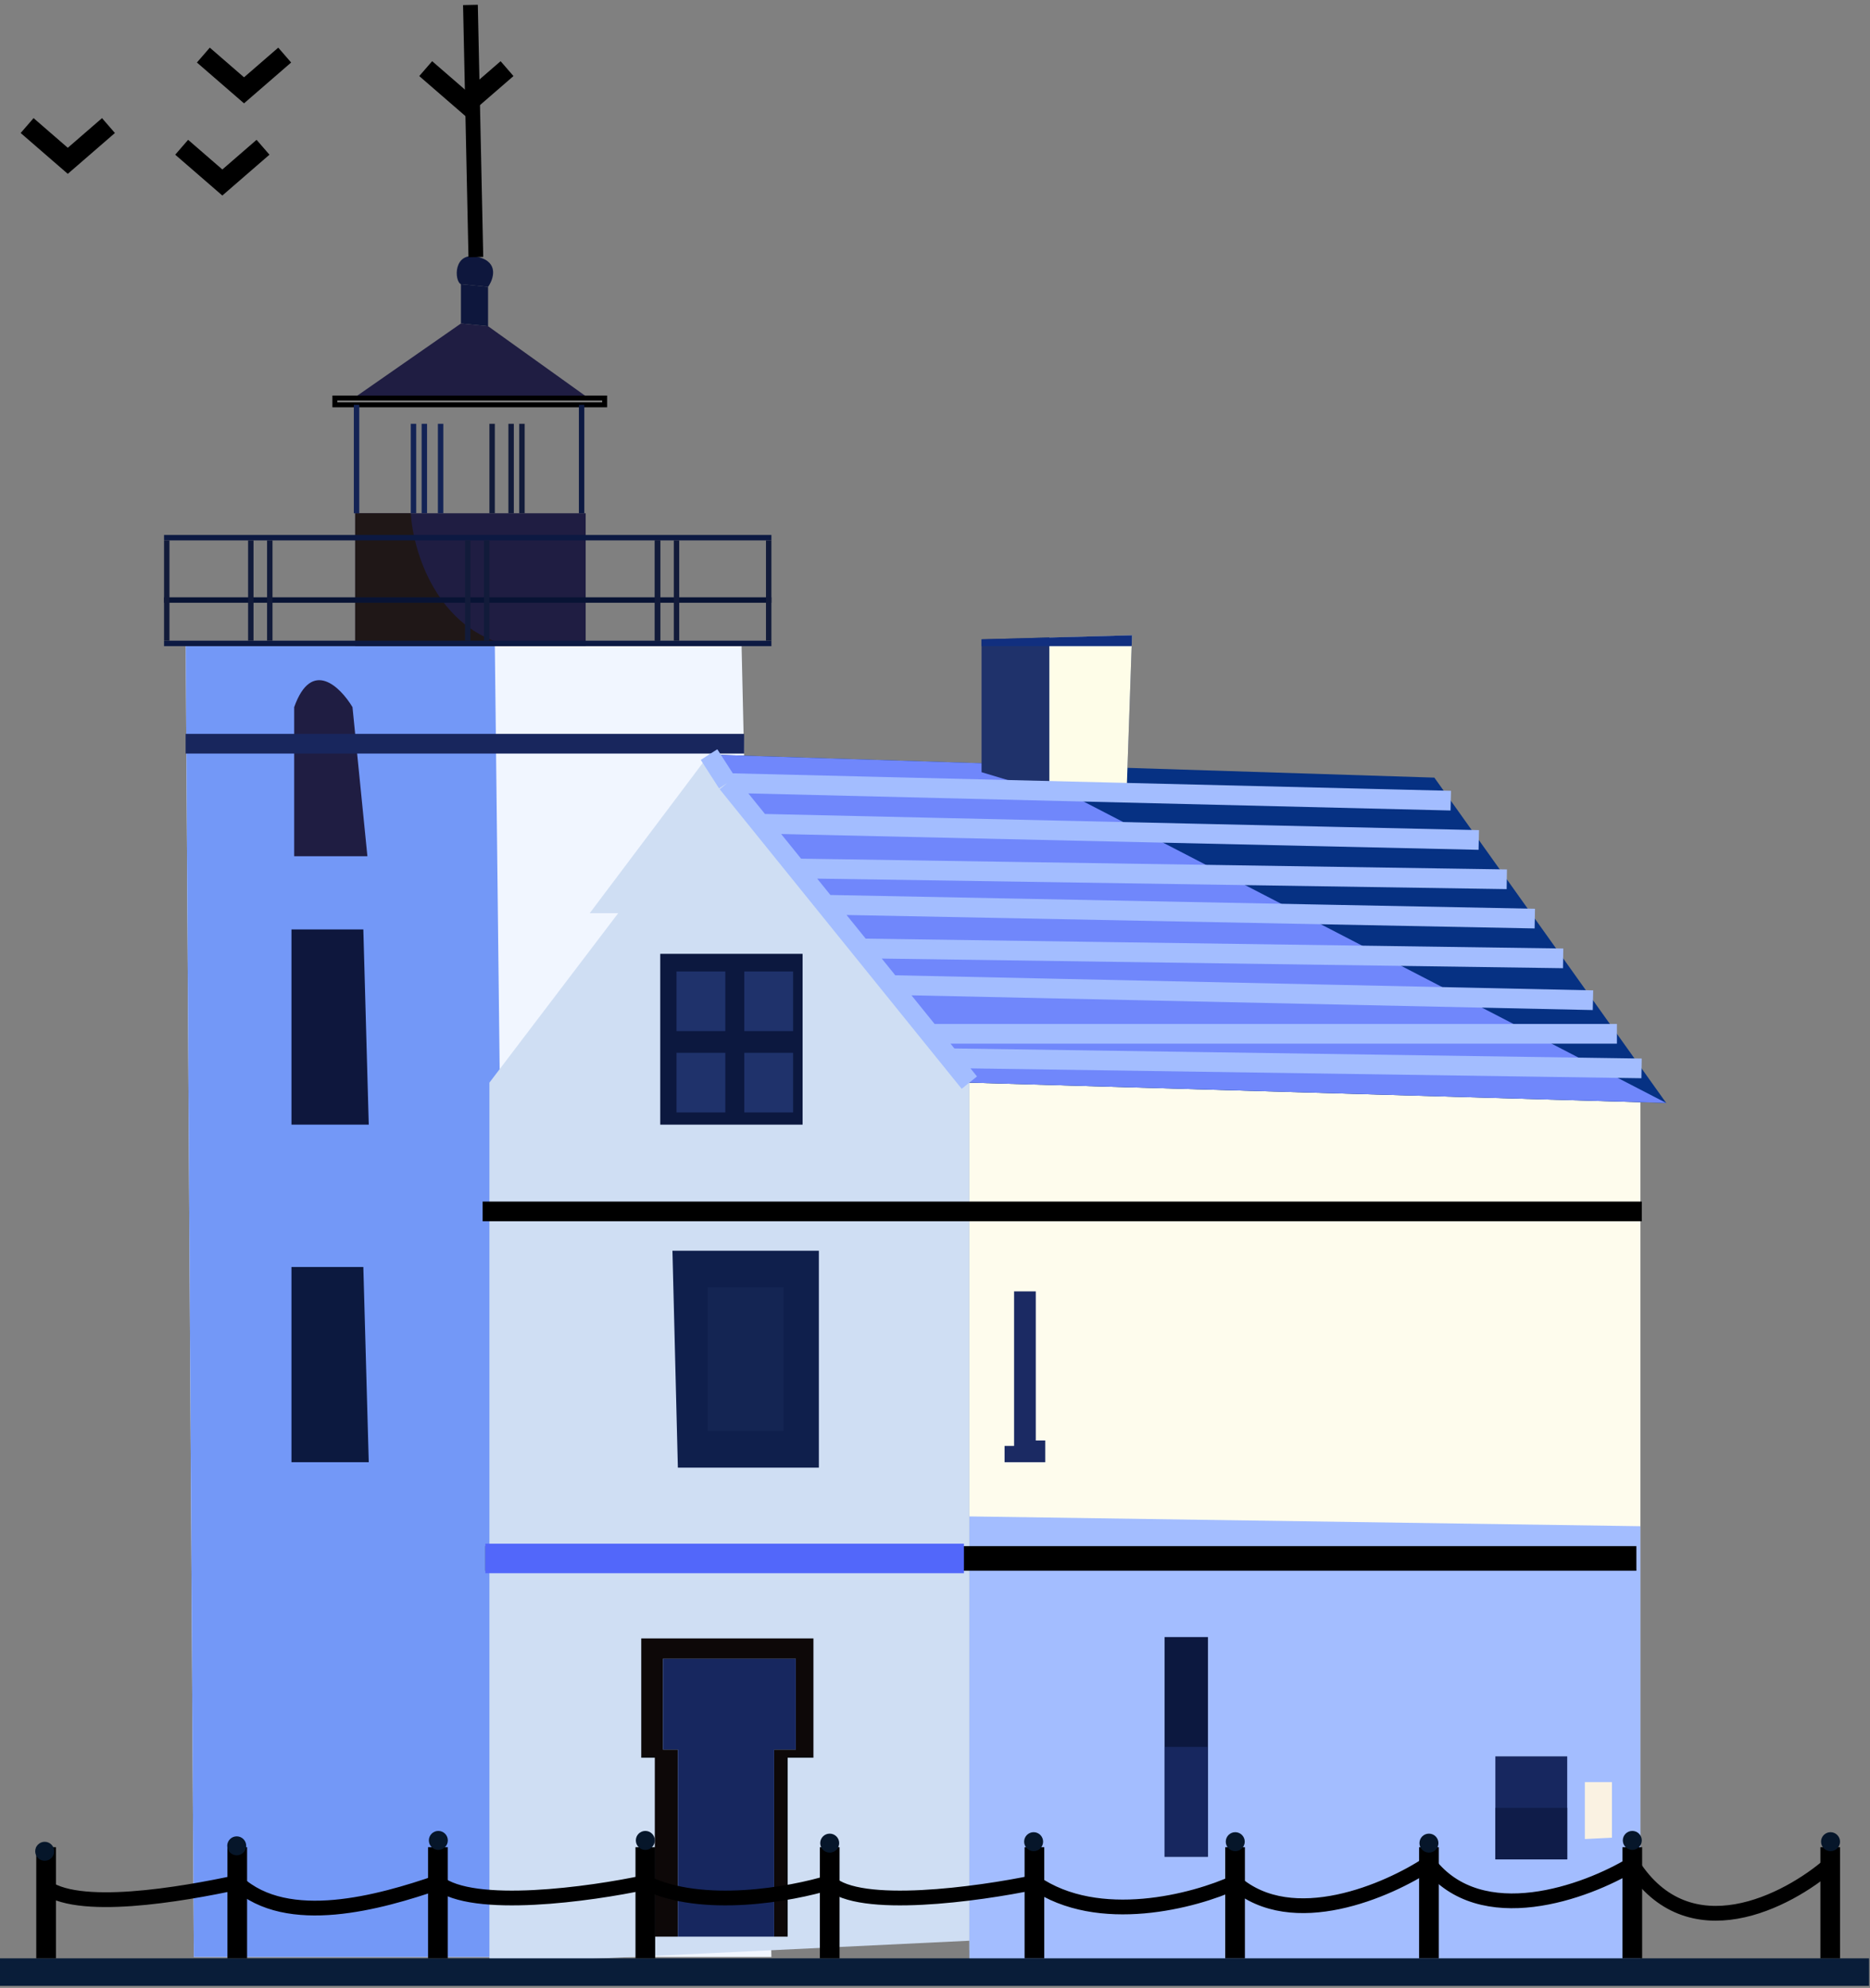 <svg width="380" height="404" viewBox="0 0 380 404" fill="none" xmlns="http://www.w3.org/2000/svg">
<rect x="0" y="0" width="380" height="404" fill="#808080" stroke="none"/>
<path d="M156.756 397.714L150.695 131.31L37.742 131.31L39.395 397.714H156.756Z" fill="#F1F6FF"/>
<path d="M196.978 396.337V220.02L333.349 223.999V396.337H196.978Z" fill="#FEFCED"/>
<path d="M37.742 131.31L39.395 397.714H103.585L100.555 131.31H37.742Z" fill="#7398F7"/>
<path d="M119.012 104.312H72.178V131.31H119.012V104.312Z" fill="#1F1D42"/>
<path d="M72.178 104.312V131.31H103.86C88.653 128.004 83.933 111.934 83.474 104.312H72.178Z" fill="#1F1717"/>
<path d="M99.177 58.303L93.668 57.752C92.29 57.201 92.014 50.865 97.249 52.242C101.436 53.344 100.279 56.742 99.177 58.303Z" fill="#0E173D"/>
<path d="M99.178 58.304L93.668 57.753V65.742L99.178 66.293V58.304Z" fill="#0E173D"/>
<path d="M93.667 65.742L99.177 66.293L119.564 80.894H71.903L93.667 65.742Z" fill="#1F1D42"/>
<path d="M210.478 262.446H206.07V293.853H204.141V297.159H212.406V292.751H210.478V262.446Z" fill="#1B2A63"/>
<path d="M333.349 398.541H196.978V308.178L333.349 310.168V398.541Z" fill="#A3BDFF"/>
<path d="M291.473 158.033L144.083 153.35L196.978 220.02L338.583 224.152L291.473 158.033Z" fill="#063183"/>
<path d="M196.978 220.02L338.583 224.152L205.519 155.302L144.083 153.35L196.978 220.02Z" fill="#7087FB"/>
<path d="M144.083 153.35L196.978 220.02V394.408L99.453 399.092V310.107V220.02L125.625 185.583H119.839L144.083 153.35Z" fill="#CFDEF3"/>
<path d="M163.093 193.847H134.166V228.56H163.093V193.847Z" fill="#0C183F"/>
<rect x="137.471" y="197.428" width="9.918" height="12.122" fill="#1F326B"/>
<rect x="151.246" y="197.428" width="9.918" height="12.122" fill="#1F326B"/>
<rect x="151.246" y="213.958" width="9.918" height="12.122" fill="#1F326B"/>
<path d="M71.904 80.893H119.565H122.871V82.271H68.047V80.893H71.904Z" stroke="black"/>
<path d="M98.076 246.191H197.53H333.625" stroke="black" stroke-width="4"/>
<path d="M98.627 316.719H195.877H332.523" stroke="black" stroke-width="5"/>
<path d="M98.627 316.719H195.877" stroke="#5267FA" stroke-width="6"/>
<rect x="137.471" y="213.958" width="9.918" height="12.122" fill="#1F326B"/>
<path d="M73.832 188.888H59.23V228.559H74.934L73.832 188.888Z" fill="#0E173D"/>
<path d="M73.832 257.487H59.23V297.158H74.934L73.832 257.487Z" fill="#0C193F"/>
<path d="M74.659 174.011H59.782V143.707C63.308 133.789 69.149 139.574 71.628 143.707L74.659 174.011Z" fill="#1F1D42"/>
<path d="M228.937 161.063H213.234L199.459 156.931V131.31V129.932L213.234 129.56L230.039 129.106L229.963 131.31L228.937 161.063Z" fill="#1F326B"/>
<path d="M228.937 161.063H213.234V131.31V129.56L230.039 129.106L229.963 131.31L228.937 161.063Z" fill="#FEFDE8"/>
<path d="M199.459 129.932L213.234 129.56L230.039 129.106L229.963 131.31H213.234H199.459V129.932Z" fill="#112F7F"/>
<rect x="117.637" y="82.272" width="1.102" height="22.04" fill="#0C1942"/>
<rect x="156.756" y="108.719" width="1.102" height="123.422" transform="rotate(90 156.756 108.719)" fill="#0C1942"/>
<rect x="156.756" y="130.208" width="1.102" height="123.422" transform="rotate(90 156.756 130.208)" fill="#0C1942"/>
<path d="M37.721 151.145H101.361H151.208" stroke="#18265D" stroke-width="4"/>
<rect x="156.756" y="121.392" width="1.102" height="123.422" transform="rotate(90 156.756 121.392)" fill="#081334"/>
<rect x="71.903" y="82.272" width="1.102" height="22.04" fill="#132355"/>
<rect x="83.474" y="86.128" width="1.102" height="18.183" fill="#132355"/>
<rect x="85.678" y="86.128" width="1.102" height="18.183" fill="#132355"/>
<rect x="88.984" y="86.128" width="1.102" height="18.183" fill="#132355"/>
<path d="M144.083 153.35L147.799 159.135M196.978 220.02L192.973 215.061M147.799 159.135L294.81 162.716M147.799 159.135L154.475 167.4M154.475 167.4L300.503 170.706M154.475 167.4L161.818 176.491M161.818 176.491L306.195 178.695M161.818 176.491L167.776 183.867M167.776 183.867L311.887 186.685M167.776 183.867L174.948 192.746M174.948 192.746L317.645 194.766M174.948 192.746L180.956 200.184M180.956 200.184L323.706 203.272M180.956 200.184L188.967 210.102M188.967 210.102H328.572M188.967 210.102L192.973 215.061M192.973 215.061L333.578 217.127" stroke="#A3BDFF" stroke-width="4"/>
<rect x="54.272" y="109.821" width="1.102" height="20.387" fill="#121B3A"/>
<rect x="33.334" y="109.821" width="1.102" height="20.387" fill="#121B3A"/>
<rect x="155.654" y="109.821" width="1.102" height="20.387" fill="#121B3A"/>
<path d="M245.466 332.697H236.651V377.328H245.466V332.697Z" fill="#0C183F"/>
<path d="M236.651 377.327H245.466V355.012H236.651V377.327Z" fill="#17275F"/>
<path d="M318.472 356.941H303.871V377.879H318.472V356.941Z" fill="#17275F"/>
<path d="M96.699 52.242L95.597 1" stroke="black" stroke-width="3"/>
<rect x="136.921" y="109.821" width="1.102" height="20.387" fill="#121B3A"/>
<rect x="98.351" y="109.821" width="1.102" height="20.387" fill="#121B3A"/>
<rect x="50.415" y="109.821" width="1.102" height="20.387" fill="#121B3A"/>
<rect x="133.064" y="109.821" width="1.102" height="20.387" fill="#121B3A"/>
<rect x="133.064" y="109.821" width="1.102" height="20.387" fill="#121B3A"/>
<rect x="94.495" y="109.821" width="1.102" height="20.387" fill="#121B3A"/>
<rect x="103.31" y="86.128" width="1.102" height="18.183" fill="#121B3A"/>
<rect x="105.514" y="86.128" width="1.102" height="18.183" fill="#121B3A"/>
<rect x="99.453" y="86.128" width="1.102" height="18.183" fill="#121B3A"/>
<path d="M303.871 377.879H318.472V367.41H303.871V377.879Z" fill="#0F1C49"/>
<path d="M327.563 362.175H322.053V373.746L327.563 373.471V362.175Z" fill="#FAF2E2"/>
<path d="M130.308 332.972V357.216H133.063V393.581H137.747V355.563H134.716V337.105H161.715V355.563H157.307V393.581H160.062V357.216H165.296V332.972H130.308Z" fill="#0D0808"/>
<path d="M157.308 355.563V393.581H137.748V355.563H134.717V337.105H161.716V355.563H157.308Z" fill="#17275F"/>
<path d="M379.806 397.989H0V403.569H379.806V397.989Z" fill="#091D39"/>
<path d="M371.919 397.99V375.399M331.697 375.399V397.99M290.373 375.399V397.99M250.977 375.399V397.99M210.203 375.399V397.99M168.604 375.399V397.99M131.136 375.399V397.99M88.985 375.399V397.99M48.212 375.399V397.99M9.367 375.399V397.99" stroke="black" stroke-width="4"/>
<path d="M371.919 378.855C363.287 386.385 343.158 396.928 331.697 378.855C322.33 384.549 300.952 392.369 290.373 378.705C282.108 384.215 262.658 392.7 250.977 382.562C242.804 386.327 223.207 391.598 210.203 382.562C198.816 384.949 174.554 388.292 168.604 382.562C160.89 384.949 142.597 388.292 131.136 382.562C120.024 384.949 96.038 388.292 88.985 382.562C77.231 386.602 58.406 391.929 48.212 382.562C37.123 384.949 15.198 388.813 8.78 383.082" stroke="black" stroke-width="3"/>
<circle cx="371.979" cy="374.28" r="1.928" fill="#06162A"/>
<circle cx="331.697" cy="374.022" r="1.928" fill="#06162A"/>
<circle cx="290.373" cy="374.573" r="1.928" fill="#06162A"/>
<circle cx="251.014" cy="374.28" r="1.928" fill="#06162A"/>
<circle cx="210.041" cy="374.28" r="1.928" fill="#06162A"/>
<circle cx="168.603" cy="374.573" r="1.928" fill="#06162A"/>
<circle cx="131.136" cy="374.022" r="1.928" fill="#06162A"/>
<circle cx="89.076" cy="374.022" r="1.928" fill="#06162A"/>
<circle cx="48.103" cy="375.124" r="1.928" fill="#06162A"/>
<circle cx="9.082" cy="376.231" r="1.928" fill="#06162A"/>
<path d="M36.917 29.927L45.181 37.09L53.446 29.927" stroke="black" stroke-width="4"/>
<path d="M5.51 25.519L13.774 32.682L22.039 25.519" stroke="black" stroke-width="4"/>
<path d="M41.324 11.194L49.589 18.357L57.854 11.194" stroke="black" stroke-width="4"/>
<path d="M86.506 13.948L94.771 21.111L103.036 13.948" stroke="black" stroke-width="4"/>
<path d="M166.4 254.181H136.646L137.748 298.261H166.4V254.181Z" fill="#0F1F4C"/>
<path d="M159.237 261.62H143.809V290.822H159.237V261.62Z" fill="#142553"/>
</svg>
